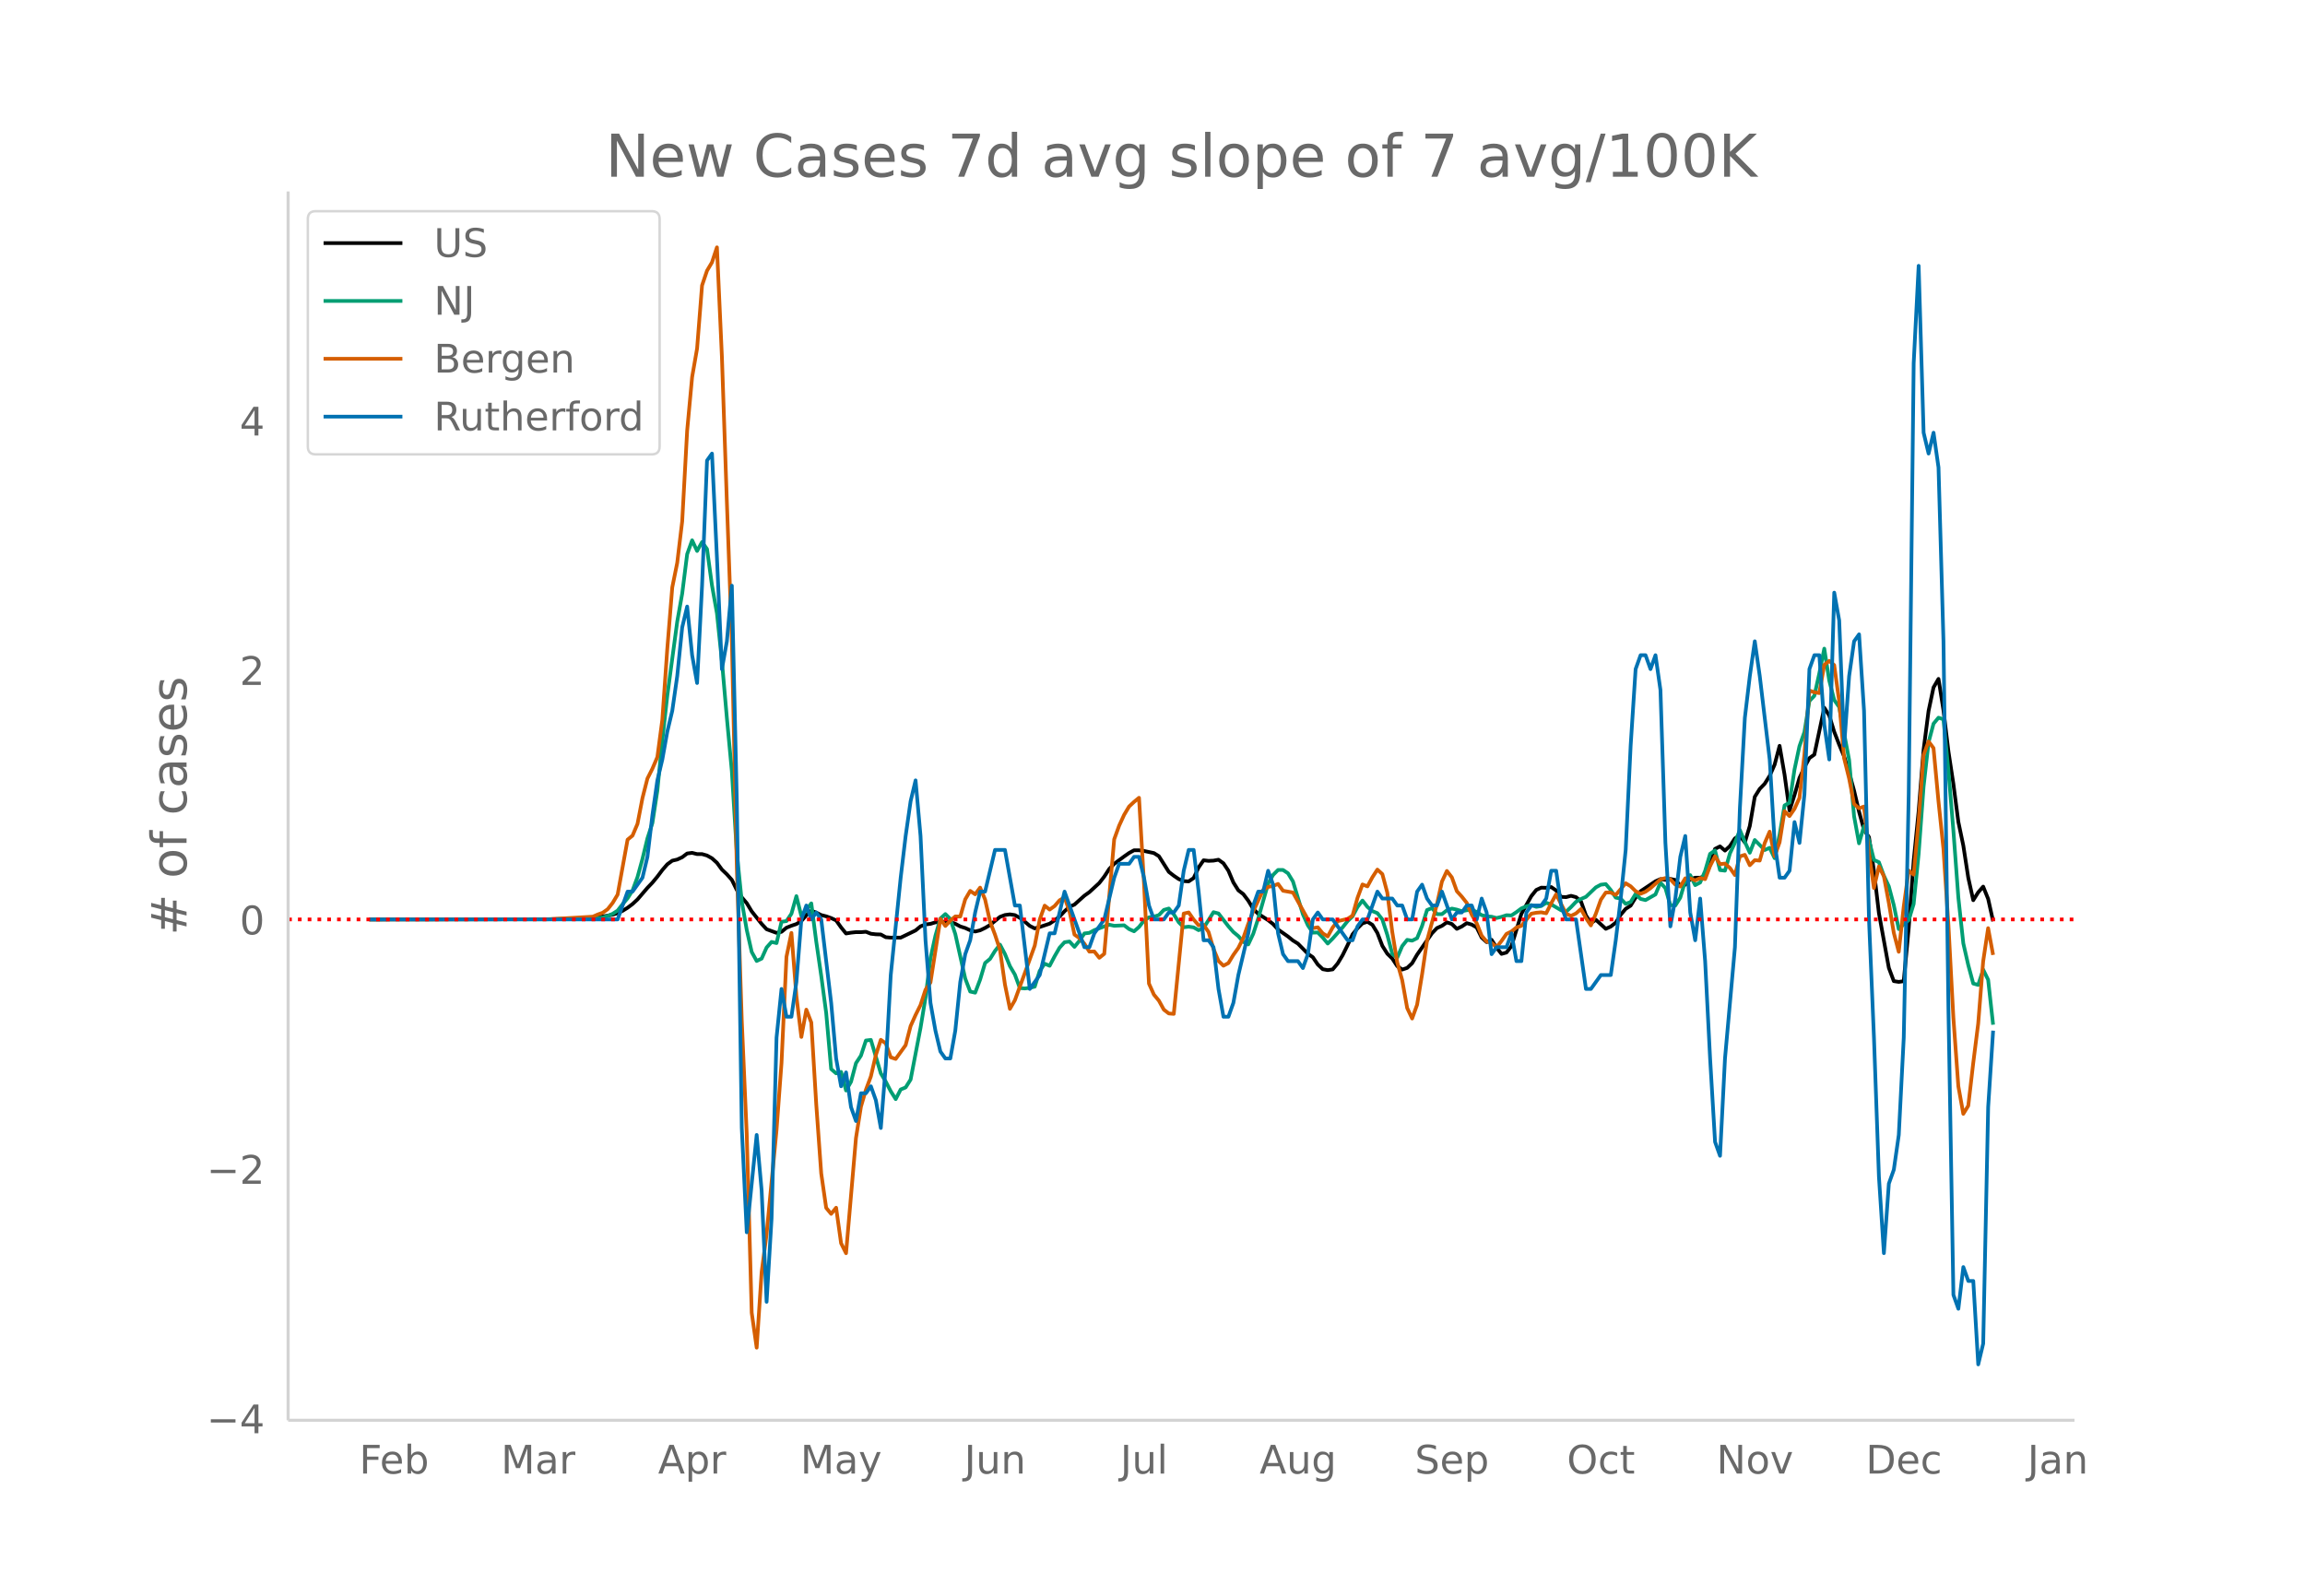 <svg height="864" viewBox="0 0 936 648" width="1248" xmlns="http://www.w3.org/2000/svg" xmlns:xlink="http://www.w3.org/1999/xlink"><defs><style>*{stroke-linecap:butt;stroke-linejoin:round}</style></defs><g id="figure_1"><path d="M0 648h936V0H0z" fill="#fff" id="patch_1"/><g id="axes_1"><path d="M117 576.72h725.4V77.76H117z" fill="none" id="patch_2"/><path clip-path="url(#p8f453fc545)" d="M149.973 373.345l74.617-.081 10.083-.246 4.034-.19 4.033-.384 4.033-.618 2.017-.403 2.017-.63 2.016-.94 2.017-1.237 2.017-1.513 2.016-1.868 4.034-4.708 2.017-2.105 2.016-2.44 2.017-2.684 2.017-2.326 2.016-1.477 2.017-.473 2.017-.924 2.016-1.527 2.017-.256 2.017.507 2.016-.005 2.017.581 2.017 1.127 2.016 1.82 2.017 2.753 2.017 1.925 2.016 2.257 2.017 4.11 2.017 2.989 2.016 2.357 2.017 3.337 4.033 5.086 2.017 2.176 4.034 1.482 2.016-.439 2.017-1.667 2.017-.806 2.016-.68 2.017-1.224 2.017-2.357 2.016-1.828 2.017.766 2.017.999 2.016.507 2.017.716 2.017.942 2.016 2.84 2.017 2.468 2.017-.331 2.016-.218 2.017.018 2.017-.164 2.016.799 2.017.233 2.017.068 2.017 1.119 2.016.165 4.034.008 6.05-2.926 2.016-1.668 2.017-.766 2.017-.247 2.016-.615 4.034-.267 2.016.037 2.017.82 2.017 1.082 2.016.637 2.017.918 2.017.509 2.016-.49 2.017-.971 2.017-1.187 4.033-3.307 2.017-.751 2.017-.267 2.016.308 2.017 1.109 2.017 1.556 2.016 1.721 2.017 1.013 2.017-.569 4.033-1.357 2.017-1.357 2.016-1.525 2.017-2.159 2.017-1.803 2.016-.908 4.034-3.614 2.016-1.434 4.034-3.715 2.016-2.596 2.017-3.09 2.017-2.1 4.033-2.983 2.017-1.414 2.017-1.109 2.016.01 2.017.27 4.033.865 2.017 1.262 4.033 6.369 2.017 1.565 2.017 1.37 2.016.813 2.017.118 2.017-1.362 2.016-4.307 2.017-2.908 2.017.241 2.016-.097 2.017-.37 2.017 1.45 2.016 3.011 2.017 4.766 2.017 3.198 2.017 1.541 2.016 2.666 2.017 3.337 2.017 1.998 4.033 2.579 2.017 1.587 2.016 2.216 4.034 2.835 2.016 1.63 2.017 1.255 4.033 4.117 2.017 1.404 2.017 2.966 2.016 1.904 2.017.373 2.017-.296 2.016-2.397 2.017-3.364 2.017-4.08 2.016-4.376 2.017-2.486 2.017-2.005 2.017-.636 2.016 1.256 2.017 3.289 2.017 5.24 2.016 3.187 2.017 1.965 2.017 3.081 2.016 1.394 2.017-.677 2.017-1.907 2.016-3.467 6.05-8.707 2.017-2.1 2.017-.899 2.016-1.413 2.017.67 2.017 1.963 2.016-.958 2.017-1.36 2.017.59 2.016 1.17 2.017 4.106 2.017 1.826 2.017-.921 2.016 3.189 2.017 2.531 2.017-.558 2.016-2.576 4.034-13.132 4.033-7.191 2.017-2.512 2.016-.93 2.017.057 2.017-.308 2.016 1.39 2.017 2.609 2.017.101 2.016-.535 2.017.54 2.017 1.733 2.016 5.663 2.017 3.163 2.017-1.368 4.033 3.672 2.017-.919 2.017-1.567 2.016-3.231 2.017-2.387 2.017-1.301 2.016-3.276 2.017-2.576 6.05-4.029 2.017-.913 2.016.312 2.017-.383 2.017.432 2.016 2.224 2.017-.285 2.017-2.28 2.016-.57 2.017-.007 2.017-.677 2.016-4.5 2.017-6.52 2.017-1.024 2.017 1.717 2.016-1.837 2.017-3.119 2.017-1.113 2.016 2.752 2.017-6.682 2.017-11.842 2.016-3.211 2.017-2.09 2.017-3.213 2.016-4.547 2.017-7.649 2.017 11.714 2.016 14.601 2.017-6.33 2.017-6.928 2.016-4.353 2.017-3.704 2.017-1.444 4.033-19.026 2.017 3.177 2.016 6.595 2.017 5.205 2.017 4.837 2.017 6.532 2.016 7.322 2.017 8.536 2.017 7.382 2.016 2.961 2.017 13.645 2.017 17.2 4.033 22.249 2.017 5.38 2.016.31 2.017-.29 2.017-21.53 2.016-27.322 2.017-20.13 2.017-25.065 2.016-15.686 2.017-9.545 2.017-3.473 2.016 12.697 2.017 16.69 2.017 13.24 2.017 15.437 2.016 9.63 2.017 13.077 2.017 9.097 2.016-3.205 2.017-2.314 2.017 4.98 2.016 9.081h0" fill="none" stroke="#000" stroke-linecap="round" stroke-width="1.5" id="line2d_1"/><path clip-path="url(#p8f453fc545)" d="M149.973 373.344l82.684-.099 6.05-.203 6.05-.443 2.016-.663 2.017-.878 2.017-1.298 2.016-2.595 2.017-2.397 2.017-3.188 2.016-5.428 2.017-7.378 2.017-8.331 2.017-6.243 2.016-13.184 2.017-20.497 2.017-18.024 4.033-30.062 2.017-11.386 2.016-16.011 2.017-5.627 2.017 4.323 2.016-3.624 2.017 2.839 2.017 14.784 2.016 11.333 2.017 19.392 2.017 23.133 2.016 21.561 2.017 33.14 2.017 19.764 2.016 11.56 2.017 8.949 2.017 3.66 2.016-.96 2.017-4.51 2.017-2.263 2.017.466 2.016-8.646 2.017-.285 2.017-2.99 2.016-7.14 2.017 8.1 4.033-5.167 2.017 15.557 2.017 13.848 2.016 15.103 2.017 22.778 2.017 1.74 2.016-.582 2.017 7.54 2.017-3.537 2.016-7.558 2.017-3.072 2.017-6.12 2.016-.25 4.034 13.579 2.017 3.368 2.016 3.893 2.017 3.205 2.017-3.915 2.016-.832 2.017-3.2 4.033-20.998 2.017-12.252 2.017-16.006 2.016-9.187 2.017-6.947 2.017-1.815 2.016 2.007 2.017 6.121 4.033 18.071 2.017 5.271 2.017.46 2.016-5.318 2.017-6.749 2.017-1.652 2.016-3.252 2.017-2.549 2.017 3.828 2.017 4.91 2.016 3.44 2.017 5.463 2.017.163 2.016-.245 2.017-.494 2.017-6.406 2.016-2.897 2.017.837 2.017-3.851 2.016-3.491 2.017-2.217 2.017-.302 2.016 2.176 2.017-2.473 2.017-2.979 2.016-.233 2.017-1.1 4.033-1.512 2.017-.698 2.017.442 4.033-.204 2.017 1.542 2.017.896 2.016-1.757 2.017-2.595 2.017-1.297 2.016-.291 2.017-.64 2.017-2.1 2.016-.57 2.017 2.367 2.017 3.224 2.016 2.018 2.017-.244 2.017.303 2.016 1.128 2.017-.872 4.033-6.44 2.017.529 4.033 5.213 2.017 2.32 2.017 1.66 2.017 2.338 2.016 1.041 2.017-4.322 2.017-6.19 4.033-14.214 2.017-3.509 2.016-2.013 2.017.006 2.017 1.356 2.016 3.316 4.034 13.312 2.016 4.485 2.017 2.985 2.017-.07 2.016 2.06 2.017 2.438 2.017-2.037 4.033-4.538 2.017-2.53 2.016-1.932 2.017-3.794 2.017-2.624 2.017 2.578 2.016 1.71 2.017.82 2.017 2.566 2.016 6.272 2.017 7.727 2.017 1.507 2.016-4.696 2.017-2.53 2.017.331 2.016-1.012 2.017-4.963 2.017-6.464 2.016-.797 2.017 2.461 2.017.006 2.016-1.56 2.017-.703 2.017.419 2.016.657 2.017-.401 2.017-.192 2.016.896 2.017 1.291 2.017.483 2.017.157 2.016.53 2.017-.477 2.017-.664 2.016.088 2.017-1.344 2.017-1.507 2.016-.85 2.017-.506 2.017.722 2.016-.338 2.017-1.315 2.017.658 4.033 2.38 2.017.593 2.016-1.891 2.017-2.13 2.017-1.152 2.016-.866 4.034-3.858 2.017-1.082 2.016-.227 2.017 2.38 2.017 3.095 2.016.419 2.017 2.123 2.017-.733 2.016-3.299 2.017 2.02 2.017.482 4.033-2.298 2.017-4.77 2.016 2.193 2.017 6.929 2.017.157 2.016-3.211 2.017-6.773 2.017-2.362 2.016 4.055 2.017-1.047 2.017-4.7 2.016-6.954 2.017-1.367 2.017 7.965 2.017.233 2.016-7 2.017-4.31 2.017-5.196 2.016 4.8 2.017 4.427 2.017-5.166 4.033 4.061 2.017-.896 2.016 4.2 2.017-9.535 2.017-11.875 2.016-1.129 2.017-13.416 2.017-9.513 2.016-5.725 2.017-12.613 2.017-2.112 2.016-9.117 2.017-10.042 2.017 12.968 2.016 7.884 2.017 2.868 4.034 21.452 2.016 22.865 2.017 11.019 2.017-6.988 2.016 5.696 2.017 8.024 2.017.93 2.016 5.487 2.017 4.317 2.017 7.633 2.016 9.722 2.017-1.96 2.017-1.653 2.016-6.563 2.017-20.293 2.017-27.397 2.016-17.943 2.017-7.581 2.017-2.444 2.016.652 2.017 20.794 2.017 24.36 2.017 27.188 2.016 18.647 2.017 8.831 2.017 7.477 2.016.564 2.017-6.208 2.017 4.108 2.016 18.257h0" fill="none" stroke="#009e73" stroke-linecap="round" stroke-width="1.5" id="line2d_2"/><path clip-path="url(#p8f453fc545)" d="M149.973 373.344l72.6-.055 18.15-1.054 2.017-.886 2.017-.721 2.016-1.441 2.017-2.55 2.017-3.382 4.033-22.285 2.017-1.663 2.016-4.767 2.017-10.477 2.017-7.927 2.017-3.992 2.016-4.711 2.017-15.19 2.017-28.825 2.016-24.89 2.017-9.979 2.017-16.852 2.016-36.808 2.017-21.786 2.017-11.586 2.016-25.61 2.017-5.988 2.017-3.381 2.016-6.098 2.017 44.458 2.017 59.038 2.016 55.657 2.017 92.63 2.017 62.198 2.016 46.01 2.017 72.62 2.017 14.191 2.016-30.655 2.017-15.466 4.034-42.241 2.016-27.163 2.017-43.184 2.017-9.7 2.016 25.665 2.017 16.575 2.017-11.087 2.016 5.211 2.017 33.261 2.017 28.05 2.016 13.97 2.017 2.438 2.017-2.494 2.016 14.413 2.017 4.047 4.033-46.787 2.017-12.695 2.017-6.874 2.016-5.432 2.017-8.648 2.017-6.209 2.017 1.442 2.016 5.654 2.017.665 4.033-5.599 2.017-7.76 2.017-4.49 2.016-4.047 2.017-6.209 2.017-2.938 4.033-25.833 2.017 2.883 2.016-2.162 2.017-1.718 2.017.055 2.016-6.985 2.017-3.437 2.017 1.386 2.016-2.716 2.017 4.823 2.017 8.98 2.016 5.322 2.017 6.153 2.017 14.08 2.017 9.868 2.016-3.493 4.034-11.031 4.033-11.142 2.017-10.588 2.016-5.655 2.017 1.608 2.017-1.441 2.016-2.329 2.017-1.22 2.017 5.766 2.016 9.368 2.017 1.442 2.017 2.273 2.016 3.215 2.017-.056 2.017 2.55 2.016-1.607 4.034-46.51 2.016-5.543 2.017-4.38 2.017-3.381 2.017-1.885 2.016-1.663 2.017 34.647 2.017 40.8 2.016 4.49 2.017 2.439 2.017 3.658 2.016 1.553 2.017.166 4.033-40.744 2.017-.444 2.017 2.883 2.016 2.328 2.017-.166 2.017 2.882 2.016 6.874 2.017 4.878 2.017 1.94 2.016-1.053 2.017-3.326 2.017-2.827 2.017-4.047 2.016-5.765 2.017-5.044 4.033-8.704 2.017-1.22 2.017-.387 2.016-.832 2.017 2.772 4.033.72 8.067 14.469 2.017-.333 2.016 2.44 2.017 1.275 2.017-3.66 2.016-2.55 4.034-.942 2.016-1.33 2.017-7.206 2.017-5.433 2.017.776 2.016-3.714 2.017-3.104 2.017 1.829 2.016 7.539 2.017 15.965 2.017 12.362 2.016 7.207 2.017 11.308 2.017 4.269 2.016-5.6 2.017-12.306 2.017-13.692 4.033-14.856 2.017-9.147 2.016-4.324 2.017 2.605 2.017 5.6 2.016 2.217 2.017 2.55 2.017 4.767 2.016 3.492 2.017 5.045 2.017 2.384 2.017.554 2.016 1.718 2.017-2.494 2.017-2.883 2.016-.998 2.017-1.607 2.017-.665 4.033-4.934 2.017-.388 2.016-.166 2.017.388 2.017-4.047 2.016-3.659 4.034 7.872 2.016.887 2.017-.998 2.017-1.774 2.016 3.659 2.017 2.993 2.017-4.767 2.017-5.654 2.016-2.938h2.017l2.017.997 4.033-4.767 2.017 1.22 2.016 1.995 2.017 1.053 2.017-.831 2.016-1.441 4.034-3.548 2.016-.554 2.017.498 2.017 2.162 2.016.776 2.017-3.326h2.017l2.016.832 2.017-.942 2.017.443 2.016-5.322 2.017-3.991 2.017 3.215 2.017-.222 2.016 1.774 2.017 2.883 2.017-7.595 2.016-.61 2.017 4.214 2.017-2.051 2.016.166 2.017-7.096 2.017-4.656 2.016 9.978 2.017-5.654 2.017-12.64 2.016 1.996 2.017-2.938 2.017-4.435 2.016-17.572 2.017-26.055 2.017.721 2.016.333 2.017-11.475 2.017-1.608 2.016 1.719 2.017 14.634 2.017 23.227 2.017 8.15 2.016 10.366 2.017 1.773 2.017-.72 2.016 18.903 2.017 14.191 2.017-8.758 2.016 3.935 2.017 10.81 2.017 12.196 2.016 7.705 2.017-18.293 2.017-14.69 2.016 1.663 2.017-21.897 2.017-26.72 2.016-5.487 2.017 2.716 2.017 21.564 2.016 19.291 2.017 30.822 2.017 37.75 2.017 27.884 2.016 11.198 2.017-3.27 2.017-17.352 2.016-16.02 2.017-25.278 2.017-13.471 2.016 10.865h0" fill="none" stroke="#d55e00" stroke-linecap="round" stroke-width="1.5" id="line2d_3"/><path clip-path="url(#p8f453fc545)" d="M149.973 373.344h100.834l4.033-11.293h2.017l4.033-5.647 2.017-8.47 2.017-16.94 2.016-14.117 2.017-8.47 2.017-11.294 2.016-8.47 2.017-14.117 2.017-19.763 2.016-8.47 2.017 19.763 2.017 11.294 2.016-39.528 2.017-50.82 2.017-2.824 2.016 42.35 2.017 45.175 2.017-11.294 2.016-22.587 2.017 87.525 2.017 132.698 2.016 42.35 4.034-39.526 2.016 22.587 2.017 45.174 2.017-33.88 2.017-73.408 2.016-19.764 2.017 11.293h2.017l2.016-14.116 2.017-25.41 2.017-5.648 2.016 5.647 2.017-2.823 2.017 2.823 4.033 33.88 2.017 22.588 2.016 11.293 2.017-5.647 2.017 14.117 2.016 5.647 2.017-11.294h2.017l2.016-2.823 2.017 5.647 2.017 11.293 2.017-25.41 2.016-36.704 4.034-39.527 2.016-16.94 2.017-14.117 2.017-8.47 2.016 22.587 2.017 42.35 2.017 25.41 2.016 11.294 2.017 8.47 2.017 2.824h2.016l2.017-11.294 2.017-19.763 2.016-11.294 2.017-5.647 2.017-11.293 2.016-8.47h2.017l4.033-16.94h4.034l4.033 22.586h2.017l4.033 33.88 4.034-5.646 4.033-16.94h2.017l4.033-16.94 8.067 22.587h2.016l2.017-5.647 4.033-5.647 4.034-16.94 2.016-5.647h4.034l2.017-2.823h2.016l2.017 8.47 2.017 11.293 2.016 5.647h4.034l2.016-2.823h2.017l2.017-2.824 2.016-14.116 2.017-8.47h2.017l2.016 16.94 2.017 19.763h2.017l2.016 2.824 2.017 16.94 2.017 11.293h2.016l2.017-5.646 2.017-11.294 4.033-16.94 2.017-11.294 2.017-5.646h2.016l2.017-8.47 2.017 5.646 2.016 19.764 2.017 8.47 2.017 2.823h4.033l2.017 2.824 2.016-5.647 2.017-14.117 2.017-2.823 2.016 2.823h4.034l6.05 8.47h2.016l2.017-5.646 2.017-2.824h2.017l4.033-11.293 2.017 2.823h4.033l2.017 2.823h2.016l2.017 5.647h2.017l2.016-11.293 2.017-2.824 2.017 5.647 2.016 2.823h2.017l2.017-5.646 4.033 11.293 2.017-2.823h2.016l2.017-2.824h2.017l2.016 5.647 2.017-8.47 2.017 5.647 2.017 16.94 2.016-2.823h4.034l2.016-5.647 2.017 11.293h2.017l2.016-19.763 2.017-2.824h4.033l2.017-2.823 2.017-11.293h2.016l2.017 14.116 2.017 5.647h4.033l4.033 28.234h2.017l4.034-5.647h4.033l2.017-14.117 2.016-16.94 2.017-19.764 2.017-42.35 2.016-31.057 2.017-5.647h2.017l2.016 5.647 2.017-5.647 2.017 14.117 2.016 62.114 2.017 33.88 2.017-11.293 2.016-16.94 2.017-8.47 2.017 31.057 2.016 11.293 2.017-16.94 2.017 25.41 2.016 39.528 2.017 33.88 2.017 5.647 2.017-39.527 4.033-45.174 2.017-56.468 2.016-36.704 2.017-16.94 2.017-14.117 2.016 14.117 4.034 33.88 2.016 33.881 2.017 14.117h2.017l2.016-2.823 2.017-19.764 2.017 8.47 2.016-19.764 2.017-50.82 2.017-5.647h2.016l2.017 28.234 2.017 14.117 2.016-67.761 2.017 11.293 2.017 50.82 2.017-28.233 2.016-14.117 2.017-2.823 2.017 31.057 2.016 84.701 2.017 47.998 2.017 56.467 2.016 31.057 2.017-28.234 2.017-5.646 2.016-14.117 2.017-39.527 2.017-98.819 2.016-175.049 2.017-39.527 2.017 67.761 2.016 8.47 2.017-8.47 2.017 14.117 2.016 70.584 2.017 149.639 2.017 115.758 2.017 5.647 2.016-16.94 2.017 5.647h2.017l2.016 33.88 2.017-8.47 2.017-95.995 2.016-31.057h0" fill="none" stroke="#0072b2" stroke-linecap="round" stroke-width="1.5" id="line2d_4"/><path clip-path="url(#p8f453fc545)" d="M117 373.344h725.4" fill="none" stroke="red" stroke-dasharray="1.5,2.475" stroke-width="1.5" id="line2d_5"/><path d="M117 576.72V77.76" fill="none" stroke="#d3d3d3" stroke-linecap="square" stroke-width="1.25" id="patch_3"/><path d="M117 576.72h725.4" fill="none" stroke="#d3d3d3" stroke-linecap="square" stroke-width="1.25" id="patch_4"/><g id="matplotlib.axis_1"><g id="xtick_1"><g transform="matrix(.16 0 0 -.16 145.894 598.378)" fill="#696969" id="text_1"><defs><path d="M9.813 72.906h41.89v-8.312H19.672V43.109h28.906v-8.297H19.672V0h-9.86z" id="DejaVuSans-70"/><path d="M56.203 29.594v-4.39H14.891q.593-9.282 5.593-14.142 5-4.859 13.938-4.859 5.172 0 10.031 1.266 4.86 1.265 9.656 3.812v-8.5Q49.266.734 44.187-.344 39.11-1.422 33.892-1.422q-13.094 0-20.735 7.61-7.64 7.625-7.64 20.625 0 13.421 7.25 21.296Q20.016 56 32.328 56q11.031 0 17.453-7.11 6.422-7.093 6.422-19.296zm-8.984 2.64q-.094 7.36-4.125 11.75-4.032 4.407-10.672 4.407-7.516 0-12.031-4.25-4.516-4.25-5.203-11.97z" id="DejaVuSans-101"/><path d="M48.688 27.297q0 9.906-4.079 15.547-4.078 5.64-11.203 5.64-7.14 0-11.218-5.64-4.079-5.64-4.079-15.547 0-9.906 4.078-15.547 4.079-5.64 11.22-5.64 7.124 0 11.202 5.64t4.078 15.547zM18.108 46.39q2.844 4.875 7.157 7.234Q29.594 56 35.594 56q9.968 0 16.187-7.906 6.235-7.907 6.235-20.797T51.78 6.484q-6.218-7.906-16.187-7.906-6 0-10.328 2.375-4.313 2.375-7.157 7.25V0H9.08v75.984h9.03z" id="DejaVuSans-98"/></defs><use xlink:href="#DejaVuSans-70"/><use x="52.02" xlink:href="#DejaVuSans-101"/><use x="113.543" xlink:href="#DejaVuSans-98"/></g></g><g id="xtick_2"><g transform="matrix(.16 0 0 -.16 203.446 598.378)" fill="#696969" id="text_2"><defs><path d="M9.813 72.906h14.703l18.593-49.61 18.703 49.61h14.704V0H66.89v64.016l-18.797-50h-9.907l-18.796 50V0H9.813z" id="DejaVuSans-77"/><path d="M34.281 27.484q-10.89 0-15.093-2.484-4.204-2.484-4.204-8.5 0-4.781 3.157-7.594 3.156-2.797 8.562-2.797 7.485 0 12 5.297 4.516 5.297 4.516 14.078v2zm17.922 3.72V0H43.22v8.297Q40.14 3.328 35.547.953q-4.594-2.375-11.234-2.375-8.391 0-13.36 4.719Q6 8.016 6 15.922q0 9.219 6.172 13.906 6.187 4.688 18.437 4.688h12.61v.89q0 6.203-4.078 9.594-4.078 3.39-11.453 3.39-4.688 0-9.141-1.124-4.438-1.125-8.531-3.375v8.312q4.921 1.906 9.562 2.844 4.64.953 9.031.953 11.875 0 17.735-6.156 5.86-6.14 5.86-18.64z" id="DejaVuSans-97"/><path d="M41.11 46.297q-1.516.875-3.297 1.281Q36.03 48 33.89 48q-7.625 0-11.703-4.953-4.079-4.953-4.079-14.234V0H9.08v54.688h9.03v-8.5q2.844 4.984 7.375 7.39Q30.031 56 36.531 56q.922 0 2.047-.125 1.125-.11 2.484-.36z" id="DejaVuSans-114"/></defs><use xlink:href="#DejaVuSans-77"/><use x="86.279" xlink:href="#DejaVuSans-97"/><use x="147.559" xlink:href="#DejaVuSans-114"/></g></g><g id="xtick_3"><g transform="matrix(.16 0 0 -.16 267.217 598.378)" fill="#696969" id="text_3"><defs><path d="M34.188 63.188L20.797 26.906h26.812zm-5.579 9.718h11.188L67.578 0h-10.25l-6.64 18.703h-32.86L11.188 0H.78z" id="DejaVuSans-65"/><path d="M18.11 8.203v-29H9.077v75.484h9.031v-8.296q2.844 4.875 7.157 7.234Q29.594 56 35.594 56q9.968 0 16.187-7.906 6.235-7.907 6.235-20.797T51.78 6.484q-6.218-7.906-16.187-7.906-6 0-10.328 2.375-4.313 2.375-7.157 7.25zm30.578 19.094q0 9.906-4.079 15.547-4.078 5.64-11.203 5.64-7.14 0-11.218-5.64-4.079-5.64-4.079-15.547 0-9.906 4.078-15.547 4.079-5.64 11.22-5.64 7.124 0 11.202 5.64t4.078 15.547z" id="DejaVuSans-112"/></defs><use xlink:href="#DejaVuSans-65"/><use x="68.408" xlink:href="#DejaVuSans-112"/><use x="131.885" xlink:href="#DejaVuSans-114"/></g></g><g id="xtick_4"><g transform="matrix(.16 0 0 -.16 325.017 598.378)" fill="#696969" id="text_4"><defs><path d="M32.172-5.078q-3.797-9.766-7.422-12.735-3.61-2.984-9.656-2.984H7.906v7.516h5.282q3.703 0 5.75 1.765Q21-9.766 23.483-3.219l1.61 4.094-22.11 53.813H12.5l17.094-42.766 17.093 42.766h9.516z" id="DejaVuSans-121"/></defs><use xlink:href="#DejaVuSans-77"/><use x="86.279" xlink:href="#DejaVuSans-97"/><use x="147.559" xlink:href="#DejaVuSans-121"/></g></g><g id="xtick_5"><g transform="matrix(.16 0 0 -.16 391.574 598.378)" fill="#696969" id="text_5"><defs><path d="M9.813 72.906h9.859V5.078q0-13.187-5-19.14-5-5.954-16.094-5.954h-3.75v8.297h3.078q6.531 0 9.219 3.672Q9.813-4.39 9.813 5.078z" id="DejaVuSans-74"/><path d="M8.5 21.578v33.11h8.984V21.922q0-7.766 3.016-11.656 3.031-3.875 9.094-3.875 7.265 0 11.484 4.64 4.234 4.64 4.234 12.656v31h8.985V0h-8.984v8.406Q42.047 3.422 37.718 1q-4.313-2.422-10.032-2.422-9.421 0-14.312 5.86Q8.5 10.296 8.5 21.578zM31.11 56z" id="DejaVuSans-117"/><path d="M54.89 33.016V0h-8.984v32.719q0 7.765-3.031 11.61-3.031 3.858-9.078 3.858-7.281 0-11.484-4.64-4.204-4.625-4.204-12.64V0H9.08v54.688h9.03v-8.5q3.235 4.937 7.594 7.374Q30.078 56 35.797 56q9.422 0 14.25-5.828 4.844-5.828 4.844-17.156z" id="DejaVuSans-110"/></defs><use xlink:href="#DejaVuSans-74"/><use x="29.492" xlink:href="#DejaVuSans-117"/><use x="92.871" xlink:href="#DejaVuSans-110"/></g></g><g id="xtick_6"><g transform="matrix(.16 0 0 -.16 454.922 598.378)" fill="#696969" id="text_6"><defs><path d="M9.422 75.984h8.984V0H9.422z" id="DejaVuSans-108"/></defs><use xlink:href="#DejaVuSans-74"/><use x="29.492" xlink:href="#DejaVuSans-117"/><use x="92.871" xlink:href="#DejaVuSans-108"/></g></g><g id="xtick_7"><g transform="matrix(.16 0 0 -.16 511.47 598.378)" fill="#696969" id="text_7"><defs><path d="M45.406 27.984q0 9.766-4.031 15.125-4.016 5.375-11.297 5.375-7.219 0-11.25-5.375-4.031-5.359-4.031-15.125 0-9.718 4.031-15.093t11.25-5.375q7.281 0 11.297 5.375 4.031 5.375 4.031 15.093zm8.985-21.203q0-13.953-6.203-20.765Q42-20.797 29.203-20.797q-4.734 0-8.937.703-4.203.703-8.157 2.172v8.735q3.954-2.141 7.813-3.157 3.86-1.031 7.86-1.031 8.843 0 13.234 4.61 4.39 4.609 4.39 13.937v4.453q-2.781-4.844-7.125-7.234Q33.938 0 27.875 0 17.828 0 11.672 7.656q-6.156 7.672-6.156 20.328 0 12.688 6.156 20.344Q17.828 56 27.875 56q6.063 0 10.406-2.39 4.344-2.391 7.125-7.22v8.297h8.985z" id="DejaVuSans-103"/></defs><use xlink:href="#DejaVuSans-65"/><use x="68.408" xlink:href="#DejaVuSans-117"/><use x="131.787" xlink:href="#DejaVuSans-103"/></g></g><g id="xtick_8"><g transform="matrix(.16 0 0 -.16 574.53 598.378)" fill="#696969" id="text_8"><defs><path d="M53.516 70.516V60.89q-5.61 2.687-10.594 4-4.984 1.328-9.625 1.328-8.047 0-12.422-3.125t-4.375-8.89q0-4.845 2.906-7.313 2.907-2.453 11.016-3.97l5.953-1.218q11.031-2.11 16.281-7.406 5.25-5.297 5.25-14.172 0-10.61-7.11-16.078-7.093-5.469-20.812-5.469-5.172 0-11.015 1.172Q13.14.922 6.89 3.219v10.156q6-3.36 11.765-5.078 5.766-1.703 11.328-1.703 8.438 0 13.032 3.312 4.593 3.328 4.593 9.485 0 5.359-3.297 8.39-3.296 3.032-10.812 4.547L27.484 33.5q-11.03 2.188-15.968 6.875-4.922 4.688-4.922 13.047 0 9.672 6.812 15.234 6.813 5.563 18.766 5.563 5.14 0 10.453-.938 5.328-.922 10.89-2.765z" id="DejaVuSans-83"/></defs><use xlink:href="#DejaVuSans-83"/><use x="63.477" xlink:href="#DejaVuSans-101"/><use x="125" xlink:href="#DejaVuSans-112"/></g></g><g id="xtick_9"><g transform="matrix(.16 0 0 -.16 636.277 598.378)" fill="#696969" id="text_9"><defs><path d="M39.406 66.219q-10.75 0-17.078-8.016-6.312-8-6.312-21.828 0-13.766 6.312-21.781 6.328-8 17.078-8 10.735 0 17.016 8 6.281 8.015 6.281 21.781 0 13.828-6.281 21.828-6.281 8.016-17.016 8.016zm0 8q15.328 0 24.5-10.281 9.188-10.282 9.188-27.563 0-17.234-9.188-27.516-9.172-10.28-24.5-10.28-15.375 0-24.593 10.25-9.204 10.265-9.204 27.546t9.204 27.563q9.218 10.28 24.593 10.28z" id="DejaVuSans-79"/><path d="M48.781 52.594v-8.407q-3.812 2.11-7.64 3.157-3.828 1.047-7.735 1.047-8.75 0-13.593-5.547-4.829-5.532-4.829-15.547 0-10.016 4.829-15.563 4.843-5.53 13.593-5.53 3.907 0 7.735 1.046 3.828 1.047 7.64 3.156V2.094Q45.016.344 40.984-.531q-4.015-.89-8.562-.89-12.36 0-19.64 7.765-7.266 7.765-7.266 20.953 0 13.375 7.343 21.031Q20.22 56 33.016 56q4.14 0 8.093-.86 3.953-.843 7.672-2.546z" id="DejaVuSans-99"/><path d="M18.313 70.219V54.688h18.5v-6.985h-18.5V18.016q0-6.688 1.828-8.594 1.828-1.906 7.453-1.906h9.218V0h-9.218q-10.407 0-14.36 3.875-3.953 3.89-3.953 14.14v29.688H2.687v6.984h6.594V70.22z" id="DejaVuSans-116"/></defs><use xlink:href="#DejaVuSans-79"/><use x="78.711" xlink:href="#DejaVuSans-99"/><use x="133.691" xlink:href="#DejaVuSans-116"/></g></g><g id="xtick_10"><g transform="matrix(.16 0 0 -.16 697.012 598.378)" fill="#696969" id="text_10"><defs><path d="M9.813 72.906h13.28l32.329-60.984v60.984h9.562V0h-13.28L19.39 60.984V0H9.813z" id="DejaVuSans-78"/><path d="M30.61 48.39q-7.22 0-11.422-5.64-4.204-5.64-4.204-15.453 0-9.813 4.172-15.453 4.188-5.64 11.453-5.64 7.188 0 11.375 5.655 4.203 5.672 4.203 15.438 0 9.719-4.203 15.406-4.187 5.688-11.375 5.688zm0 7.61q11.718 0 18.406-7.625 6.703-7.61 6.703-21.078 0-13.422-6.703-21.078-6.688-7.64-18.407-7.64-11.765 0-18.437 7.64-6.656 7.656-6.656 21.078 0 13.469 6.656 21.078Q18.844 56 30.609 56z" id="DejaVuSans-111"/><path d="M2.984 54.688H12.5L29.594 8.797l17.093 45.89h9.516L35.687 0H23.485z" id="DejaVuSans-118"/></defs><use xlink:href="#DejaVuSans-78"/><use x="74.805" xlink:href="#DejaVuSans-111"/><use x="135.986" xlink:href="#DejaVuSans-118"/></g></g><g id="xtick_11"><g transform="matrix(.16 0 0 -.16 757.646 598.378)" fill="#696969" id="text_11"><defs><path d="M19.672 64.797V8.109h11.922q15.093 0 22.093 6.829 7 6.843 7 21.593 0 14.64-7 21.453-7 6.813-22.093 6.813zm-9.86 8.11h20.266q21.188 0 31.094-8.813 9.922-8.813 9.922-27.563 0-18.86-9.969-27.703Q51.172 0 30.078 0H9.813z" id="DejaVuSans-68"/></defs><use xlink:href="#DejaVuSans-68"/><use x="77.002" xlink:href="#DejaVuSans-101"/><use x="138.525" xlink:href="#DejaVuSans-99"/></g></g><g id="xtick_12"><g transform="matrix(.16 0 0 -.16 823.312 598.378)" fill="#696969" id="text_12"><use xlink:href="#DejaVuSans-74"/><use x="29.492" xlink:href="#DejaVuSans-97"/><use x="90.771" xlink:href="#DejaVuSans-110"/></g></g></g><g id="matplotlib.axis_2"><g id="ytick_1"><g transform="matrix(.16 0 0 -.16 83.912 581.994)" fill="#696969" id="text_13"><defs><path d="M10.594 35.5h62.593v-8.297H10.594z" id="DejaVuSans-8722"/><path d="M37.797 64.313L12.89 25.39h24.906zm-2.594 8.593H47.61V25.391h10.407v-8.203H47.609V0h-9.812v17.188H4.89v9.515z" id="DejaVuSans-52"/></defs><use xlink:href="#DejaVuSans-8722"/><use x="83.789" xlink:href="#DejaVuSans-52"/></g></g><g id="ytick_2"><g transform="matrix(.16 0 0 -.16 83.912 480.708)" fill="#696969" id="text_14"><defs><path d="M19.188 8.297h34.421V0H7.33v8.297q5.609 5.812 15.296 15.594 9.703 9.797 12.188 12.64 4.734 5.313 6.609 9 1.89 3.688 1.89 7.25 0 5.813-4.078 9.469-4.078 3.672-10.625 3.672-4.64 0-9.797-1.61-5.14-1.609-11-4.89v9.969Q13.767 71.78 18.938 73q5.188 1.219 9.485 1.219 11.328 0 18.062-5.672 6.735-5.656 6.735-15.125 0-4.5-1.688-8.531-1.672-4.016-6.125-9.485-1.218-1.422-7.765-8.187-6.532-6.766-18.453-18.922z" id="DejaVuSans-50"/></defs><use xlink:href="#DejaVuSans-8722"/><use x="83.789" xlink:href="#DejaVuSans-50"/></g></g><g id="ytick_3"><g transform="matrix(.16 0 0 -.16 97.32 379.423)" fill="#696969" id="text_15"><defs><path d="M31.781 66.406q-7.61 0-11.453-7.5Q16.5 51.422 16.5 36.375q0-14.984 3.828-22.484 3.844-7.5 11.453-7.5 7.672 0 11.5 7.5 3.844 7.5 3.844 22.484 0 15.047-3.844 22.531-3.828 7.5-11.5 7.5zm0 7.813q12.266 0 18.735-9.703 6.468-9.688 6.468-28.141 0-18.406-6.468-28.11-6.47-9.687-18.735-9.687-12.25 0-18.718 9.688-6.47 9.703-6.47 28.109 0 18.453 6.47 28.14Q19.53 74.22 31.78 74.22z" id="DejaVuSans-48"/></defs><use xlink:href="#DejaVuSans-48"/></g></g><g id="ytick_4"><use xlink:href="#DejaVuSans-50" transform="matrix(.16 0 0 -.16 97.32 278.138)" fill="#696969" id="text_16"/></g><g id="ytick_5"><use xlink:href="#DejaVuSans-52" transform="matrix(.16 0 0 -.16 97.32 176.852)" fill="#696969" id="text_17"/></g><g transform="matrix(0 -.2 -.2 0 75.753 379.813)" fill="#696969" id="text_18"><defs><path d="M51.125 44H36.922l-4.11-16.313h14.313zm-7.328 27.781l-5.078-20.265h14.265L58.11 71.78h7.813L60.89 51.516h15.234V44h-17.14l-4-16.313h15.53V20.22H53.079L48 0h-7.813l5.032 20.219H30.906L25.875 0h-7.86l5.079 20.219H7.719v7.468h17.187L29 44H13.281v7.516h17.625l4.985 20.265z" id="DejaVuSans-35"/><path d="M37.11 75.984V68.5h-8.594q-4.828 0-6.72-1.953-1.874-1.953-1.874-7.031v-4.828h14.797v-6.985H19.922V0H10.89v47.703H2.297v6.984h8.594V58.5q0 9.125 4.25 13.297 4.25 4.187 13.468 4.187z" id="DejaVuSans-102"/><path d="M44.281 53.078v-8.5q-3.797 1.953-7.906 2.922-4.094.984-8.5.984-6.688 0-10.031-2.047-3.344-2.046-3.344-6.156 0-3.125 2.39-4.906 2.391-1.781 9.626-3.39l3.078-.688q9.562-2.047 13.593-5.781 4.032-3.735 4.032-10.422 0-7.625-6.032-12.078-6.03-4.438-16.578-4.438-4.39 0-9.156.86Q10.688.296 5.422 2v9.281q4.984-2.594 9.812-3.89 4.829-1.282 9.579-1.282 6.343 0 9.75 2.172 3.421 2.172 3.421 6.125 0 3.656-2.468 5.61-2.453 1.953-10.813 3.765l-3.125.735q-8.344 1.75-12.062 5.39-3.704 3.64-3.704 9.985 0 7.718 5.47 11.906Q16.75 56 26.811 56q4.97 0 9.36-.734 4.406-.72 8.11-2.188z" id="DejaVuSans-115"/></defs><use xlink:href="#DejaVuSans-35"/><use x="83.789" xlink:href="#DejaVuSans-32"/><use x="115.576" xlink:href="#DejaVuSans-111"/><use x="176.758" xlink:href="#DejaVuSans-102"/><use x="211.963" xlink:href="#DejaVuSans-32"/><use x="243.75" xlink:href="#DejaVuSans-99"/><use x="298.73" xlink:href="#DejaVuSans-97"/><use x="360.01" xlink:href="#DejaVuSans-115"/><use x="412.109" xlink:href="#DejaVuSans-101"/><use x="473.633" xlink:href="#DejaVuSans-115"/></g></g><g transform="matrix(.24 0 0 -.24 245.86 71.76)" fill="#696969" id="text_19"><defs><path d="M4.203 54.688h8.985l11.234-42.672 11.172 42.672h10.593l11.235-42.672 11.187 42.672h8.985L63.28 0H52.688L40.922 44.828 29.109 0H18.5z" id="DejaVuSans-119"/><path d="M64.406 67.281v-10.39q-4.984 4.64-10.625 6.922-5.64 2.296-11.984 2.296-12.5 0-19.14-7.64-6.641-7.64-6.641-22.094 0-14.406 6.64-22.047 6.64-7.64 19.14-7.64 6.345 0 11.985 2.296 5.64 2.297 10.625 6.938V5.609Q59.234 2.094 53.437.33q-5.78-1.75-12.218-1.75-16.563 0-26.094 10.124-9.516 10.14-9.516 27.672 0 17.578 9.516 27.703 9.531 10.14 26.094 10.14 6.531 0 12.312-1.734 5.797-1.734 10.875-5.203z" id="DejaVuSans-67"/><path d="M8.203 72.906h46.875v-4.203L28.61 0H18.312L43.22 64.594H8.203z" id="DejaVuSans-55"/><path d="M45.406 46.39v29.594h8.985V0h-8.985v8.203Q42.578 3.328 38.25.953q-4.313-2.375-10.375-2.375-9.906 0-16.14 7.906-6.22 7.922-6.22 20.813 0 12.89 6.22 20.797Q17.968 56 27.874 56q6.063 0 10.375-2.375 4.328-2.36 7.156-7.234zm-30.61-19.093q0-9.906 4.079-15.547 4.078-5.64 11.203-5.64 7.125 0 11.219 5.64 4.11 5.64 4.11 15.547 0 9.906-4.11 15.547-4.094 5.64-11.219 5.64-7.125 0-11.203-5.64-4.078-5.64-4.078-15.547z" id="DejaVuSans-100"/><path d="M25.39 72.906h8.297L8.297-9.28H0z" id="DejaVuSans-47"/><path d="M12.406 8.297h16.11v55.625l-17.532-3.516v8.985l17.438 3.515h9.86V8.296H54.39V0H12.406z" id="DejaVuSans-49"/><path d="M9.813 72.906h9.859V42.094L52.39 72.906h12.703L28.906 38.922 67.672 0H54.688L19.672 35.11V0h-9.86z" id="DejaVuSans-75"/></defs><use xlink:href="#DejaVuSans-78"/><use x="74.805" xlink:href="#DejaVuSans-101"/><use x="136.328" xlink:href="#DejaVuSans-119"/><use x="218.115" xlink:href="#DejaVuSans-32"/><use x="249.902" xlink:href="#DejaVuSans-67"/><use x="319.727" xlink:href="#DejaVuSans-97"/><use x="381.006" xlink:href="#DejaVuSans-115"/><use x="433.105" xlink:href="#DejaVuSans-101"/><use x="494.629" xlink:href="#DejaVuSans-115"/><use x="546.729" xlink:href="#DejaVuSans-32"/><use x="578.516" xlink:href="#DejaVuSans-55"/><use x="642.139" xlink:href="#DejaVuSans-100"/><use x="705.615" xlink:href="#DejaVuSans-32"/><use x="737.402" xlink:href="#DejaVuSans-97"/><use x="798.682" xlink:href="#DejaVuSans-118"/><use x="857.861" xlink:href="#DejaVuSans-103"/><use x="921.338" xlink:href="#DejaVuSans-32"/><use x="953.125" xlink:href="#DejaVuSans-115"/><use x="1005.225" xlink:href="#DejaVuSans-108"/><use x="1033.008" xlink:href="#DejaVuSans-111"/><use x="1094.189" xlink:href="#DejaVuSans-112"/><use x="1157.666" xlink:href="#DejaVuSans-101"/><use x="1219.189" xlink:href="#DejaVuSans-32"/><use x="1250.977" xlink:href="#DejaVuSans-111"/><use x="1312.158" xlink:href="#DejaVuSans-102"/><use x="1347.363" xlink:href="#DejaVuSans-32"/><use x="1379.15" xlink:href="#DejaVuSans-55"/><use x="1442.773" xlink:href="#DejaVuSans-32"/><use x="1474.561" xlink:href="#DejaVuSans-97"/><use x="1535.84" xlink:href="#DejaVuSans-118"/><use x="1595.02" xlink:href="#DejaVuSans-103"/><use x="1658.496" xlink:href="#DejaVuSans-47"/><use x="1692.188" xlink:href="#DejaVuSans-49"/><use x="1755.811" xlink:href="#DejaVuSans-48"/><use x="1819.434" xlink:href="#DejaVuSans-48"/><use x="1883.057" xlink:href="#DejaVuSans-75"/></g><g id="legend_1"><path d="M128.2 184.5h136.45q3.2 0 3.2-3.2V88.96q0-3.2-3.2-3.2H128.2q-3.2 0-3.2 3.2v92.34q0 3.2 3.2 3.2z" fill="none" opacity=".8" stroke="#ccc" id="patch_5"/><path d="M131.4 98.718h32" fill="none" stroke="#000" stroke-linecap="round" stroke-width="1.5" id="line2d_6"/><g transform="matrix(.16 0 0 -.16 176.2 104.317)" fill="#696969" id="text_20"><defs><path d="M8.688 72.906h9.921V28.61q0-11.718 4.235-16.875 4.25-5.14 13.781-5.14 9.469 0 13.719 5.14 4.25 5.157 4.25 16.875v44.297H64.5V27.391q0-14.25-7.063-21.532-7.046-7.28-20.812-7.28-13.828 0-20.89 7.28-7.047 7.282-7.047 21.532z" id="DejaVuSans-85"/></defs><use xlink:href="#DejaVuSans-85"/><use x="73.193" xlink:href="#DejaVuSans-83"/></g><path d="M131.4 122.203h32" fill="none" stroke="#009e73" stroke-linecap="round" stroke-width="1.5" id="line2d_8"/><g transform="matrix(.16 0 0 -.16 176.2 127.802)" fill="#696969" id="text_21"><use xlink:href="#DejaVuSans-78"/><use x="74.805" xlink:href="#DejaVuSans-74"/></g><path d="M131.4 145.688h32" fill="none" stroke="#d55e00" stroke-linecap="round" stroke-width="1.5" id="line2d_10"/><g transform="matrix(.16 0 0 -.16 176.2 151.287)" fill="#696969" id="text_22"><defs><path d="M19.672 34.813V8.108H35.5q7.953 0 11.781 3.297 3.844 3.297 3.844 10.078 0 6.844-3.844 10.078-3.828 3.25-11.781 3.25zm0 29.984V42.828h14.61q7.218 0 10.75 2.703 3.546 2.719 3.546 8.282 0 5.515-3.547 8.25-3.531 2.734-10.75 2.734zm-9.86 8.11h25.204q11.28 0 17.375-4.688Q58.5 63.53 58.5 54.89q0-6.703-3.125-10.657-3.125-3.953-9.188-4.922 7.282-1.562 11.313-6.53 4.031-4.954 4.031-12.376 0-9.765-6.64-15.093Q48.25 0 35.984 0H9.812z" id="DejaVuSans-66"/></defs><use xlink:href="#DejaVuSans-66"/><use x="68.604" xlink:href="#DejaVuSans-101"/><use x="130.127" xlink:href="#DejaVuSans-114"/><use x="169.49" xlink:href="#DejaVuSans-103"/><use x="232.967" xlink:href="#DejaVuSans-101"/><use x="294.49" xlink:href="#DejaVuSans-110"/></g><path d="M131.4 169.173h32" fill="none" stroke="#0072b2" stroke-linecap="round" stroke-width="1.5" id="line2d_12"/><g transform="matrix(.16 0 0 -.16 176.2 174.773)" fill="#696969" id="text_23"><defs><path d="M44.39 34.188q3.172-1.079 6.172-4.594 3-3.516 6.032-9.672L66.609 0H56l-9.313 18.703q-3.624 7.328-7.015 9.719-3.39 2.39-9.25 2.39h-10.75V0h-9.86v72.906h22.266q12.5 0 18.656-5.234 6.157-5.219 6.157-15.766 0-6.89-3.203-11.437-3.204-4.532-9.297-6.282zM19.673 64.797V38.922h12.406q7.125 0 10.766 3.297 3.64 3.297 3.64 9.687 0 6.39-3.64 9.64-3.64 3.25-10.766 3.25z" id="DejaVuSans-82"/><path d="M54.89 33.016V0h-8.984v32.719q0 7.765-3.031 11.61-3.031 3.858-9.078 3.858-7.281 0-11.484-4.64-4.204-4.625-4.204-12.64V0H9.08v75.984h9.03V46.188q3.235 4.937 7.594 7.374Q30.078 56 35.797 56q9.422 0 14.25-5.828 4.844-5.828 4.844-17.156z" id="DejaVuSans-104"/></defs><use xlink:href="#DejaVuSans-82"/><use x="64.982" xlink:href="#DejaVuSans-117"/><use x="128.361" xlink:href="#DejaVuSans-116"/><use x="167.57" xlink:href="#DejaVuSans-104"/><use x="230.949" xlink:href="#DejaVuSans-101"/><use x="292.473" xlink:href="#DejaVuSans-114"/><use x="333.586" xlink:href="#DejaVuSans-102"/><use x="368.791" xlink:href="#DejaVuSans-111"/><use x="429.973" xlink:href="#DejaVuSans-114"/><use x="469.336" xlink:href="#DejaVuSans-100"/></g></g></g></g><defs><clipPath id="p8f453fc545"><path d="M117 77.76h725.4v498.96H117z"/></clipPath></defs></svg>